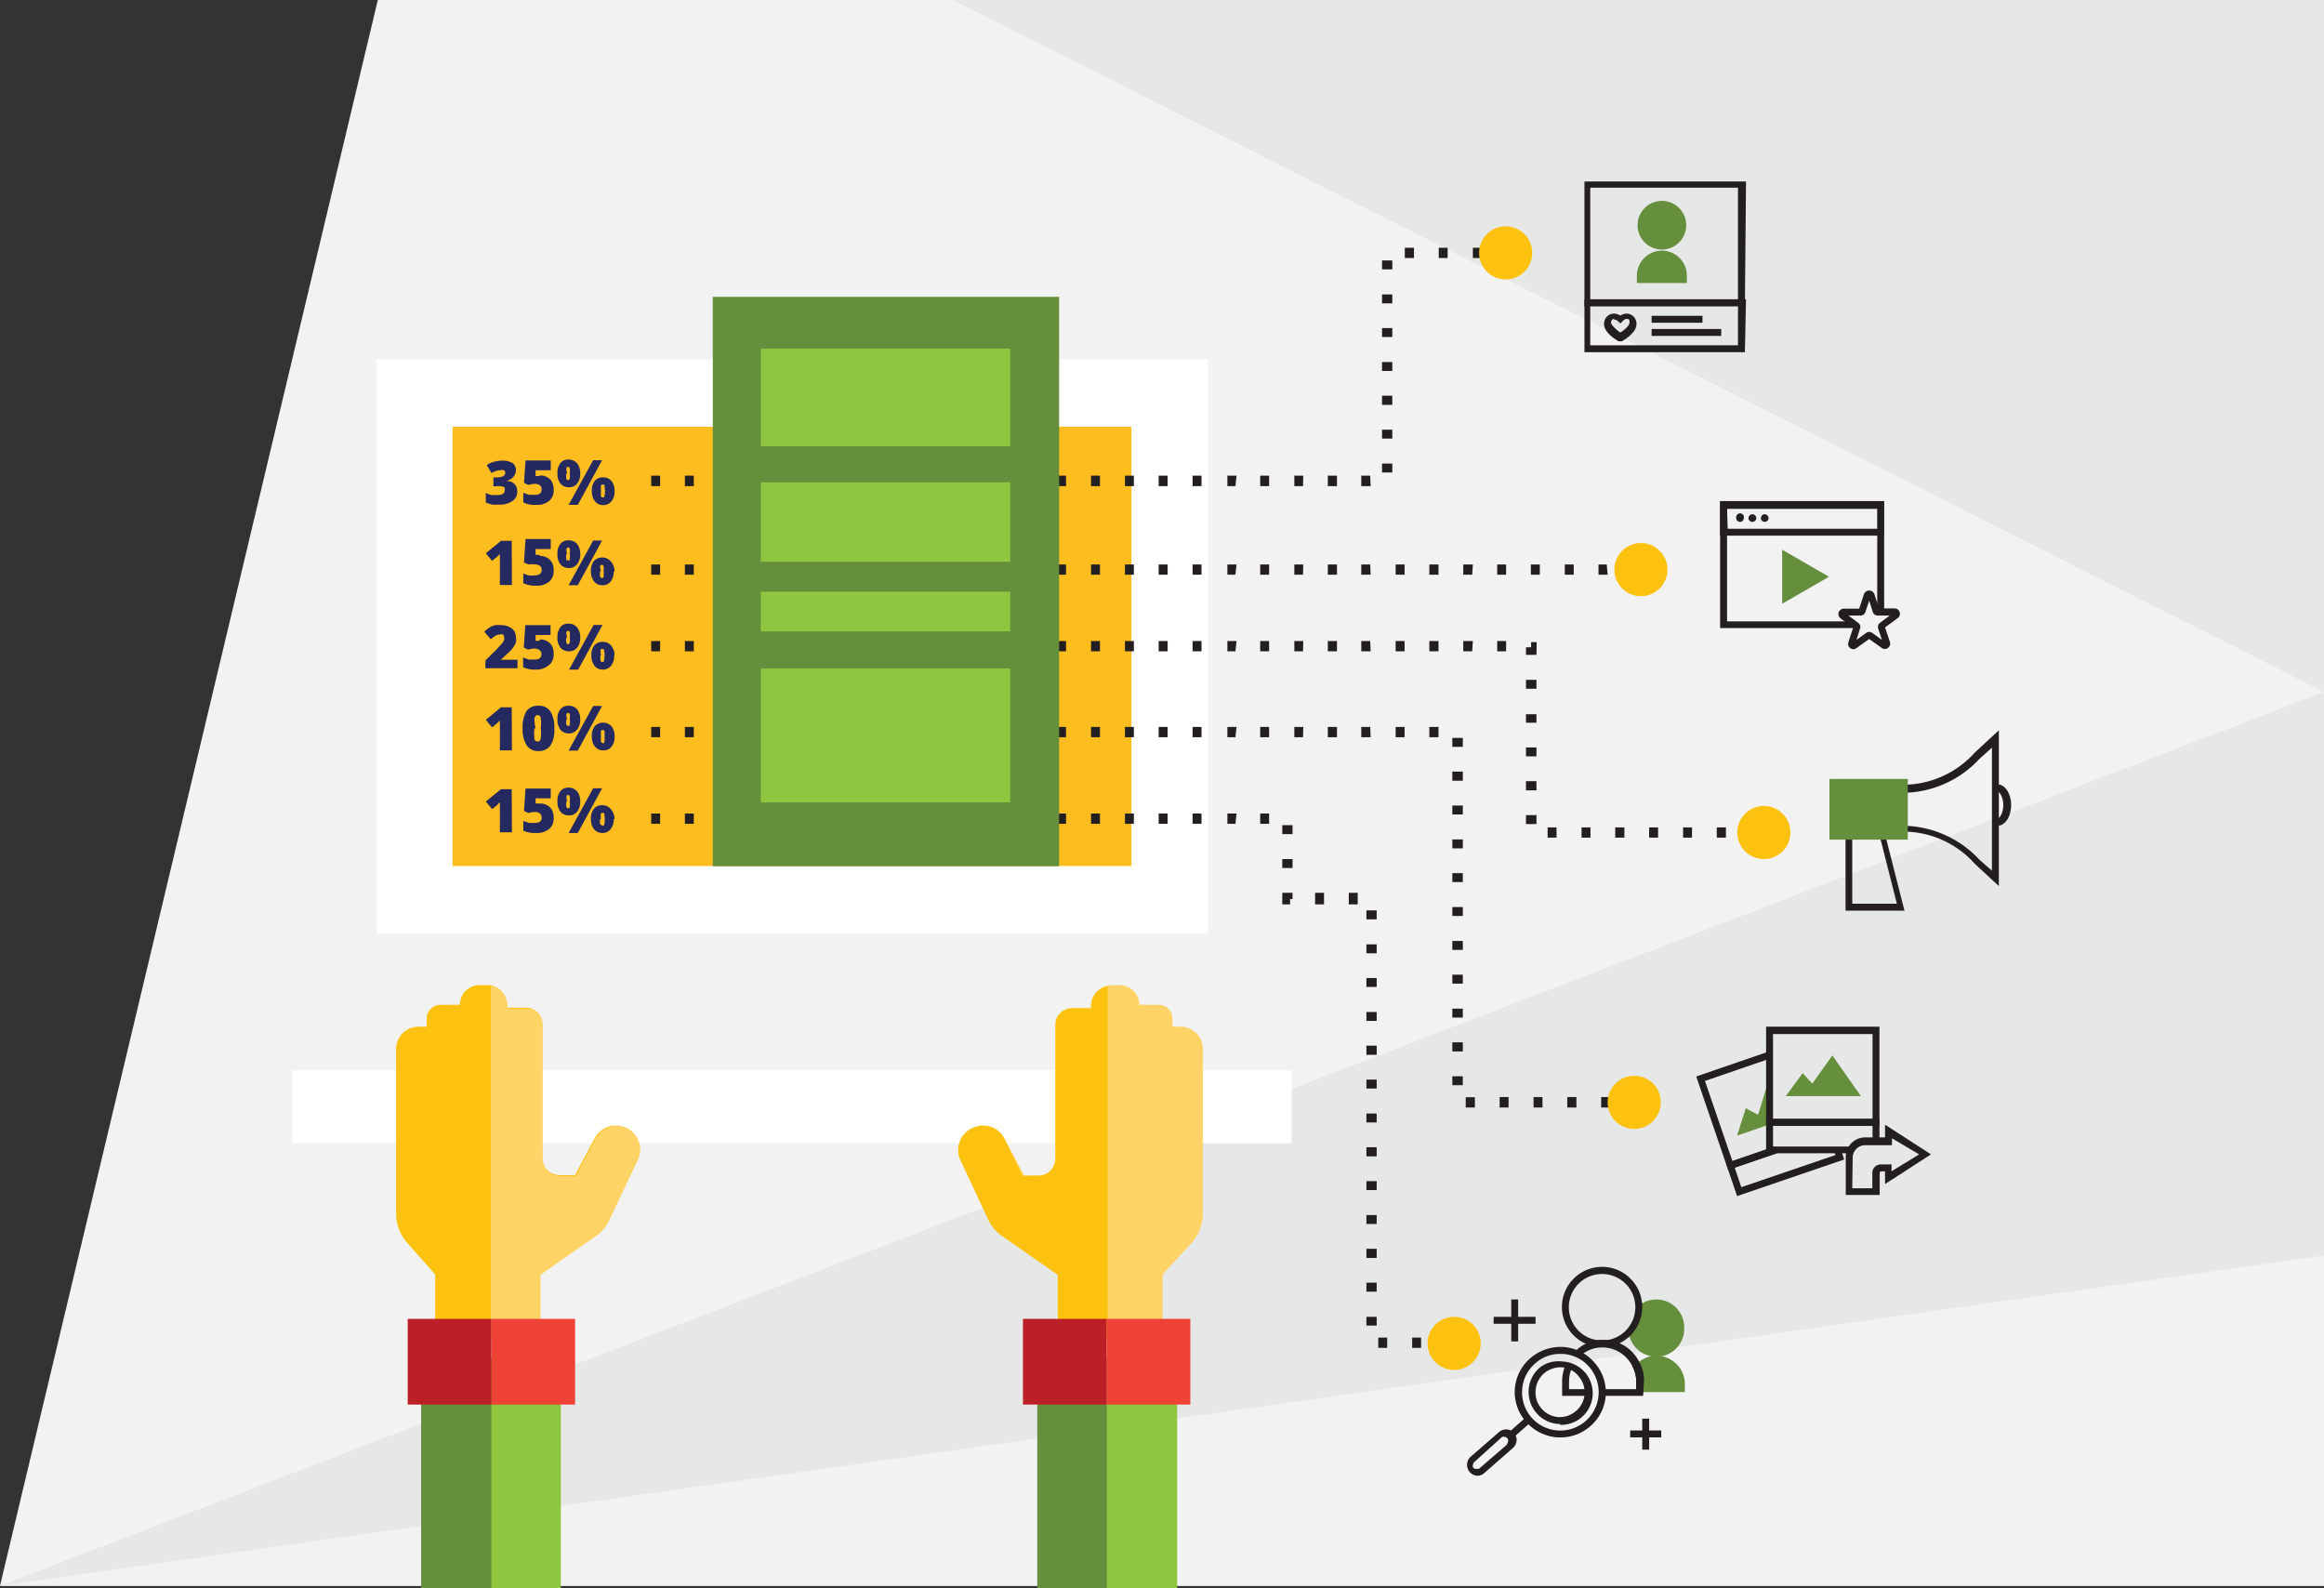 <svg xmlns="http://www.w3.org/2000/svg" viewBox="0 0 104.14 71.16"><rect x="0" y="0" width="104.14" height="71.16" fill="#333333" stroke="none"/><defs><style>.cls-1{isolation:isolate;}.cls-2{fill:#e6e7e7;}.cls-3{mix-blend-mode:multiply;}.cls-4{fill:#f2f2f2;}.cls-5{fill:#fff;}.cls-6{fill:#febd1f;}.cls-7{fill:#ffd366;}.cls-8{fill:#fdc20f;}.cls-9{fill:#668f3d;}.cls-10{fill:#8fc640;}.cls-11{fill:#bb2026;}.cls-12{fill:#ef4237;}.cls-13{fill:#231f20;}.cls-14{fill:#24295f;}</style></defs><g class="cls-1"><g id="Layer_2" data-name="Layer 2"><g id="Layer_1-2" data-name="Layer 1"><polygon class="cls-2" points="42.7 0 0 71.05 104.14 71.05 104.14 0 42.7 0"/><g class="cls-3"><polygon class="cls-4" points="0 71.05 16.93 0 42.7 0 104.14 31 0 71.05"/></g><g class="cls-3"><polygon class="cls-4" points="0 71.05 104.14 56.25 104.14 71.05 0 71.05"/></g><rect class="cls-5" x="16.87" y="16.1" width="37.26" height="25.74"/><rect class="cls-6" x="20.28" y="19.12" width="30.42" height="19.68"/><polygon class="cls-4" points="16.86 41.83 13.11 47.96 57.88 47.96 54.13 41.83 16.86 41.83"/><rect class="cls-5" x="13.11" y="47.96" width="44.77" height="3.26"/><path class="cls-7" d="M47.4,60v-3l-2.51-1.75a1.8,1.8,0,0,1-.6-.71L43.05,52a1.07,1.07,0,0,1,.55-1.44h0A1.06,1.06,0,0,1,45,51l.89,1.65h.68a.79.79,0,0,0,.79-.79v-6a.71.71,0,0,1,.71-.71h.87v-.13a.88.88,0,0,1,.88-.88h.35a.87.87,0,0,1,.88.88h.86a.62.62,0,0,1,.63.62V46h.36a1,1,0,0,1,1,1v7.39a2,2,0,0,1-.45,1.24L52.1,57.1v2.64Z"/><path class="cls-8" d="M49.63,44.19a.88.88,0,0,0-.74.87v.13H48a.71.71,0,0,0-.71.71v6a.79.79,0,0,1-.79.79h-.68L45,51a1.06,1.06,0,0,0-1.35-.49h0A1.07,1.07,0,0,0,43.05,52l1.24,2.66a1.8,1.8,0,0,0,.6.71l2.51,1.75v3l2.23-.14Z"/><rect class="cls-9" x="46.48" y="60.84" width="3.15" height="10.32"/><rect class="cls-10" x="46.01" y="64.43" width="10.32" height="3.15" transform="translate(-14.83 117.17) rotate(-90)"/><rect class="cls-11" x="45.8" y="59.14" width="3.84" height="3.75" transform="translate(-13.3 108.73) rotate(-90)"/><rect class="cls-12" x="49.55" y="59.14" width="3.84" height="3.75" transform="translate(-9.55 112.48) rotate(-90)"/><path class="cls-8" d="M24.21,60v-3l2.51-1.75a1.78,1.78,0,0,0,.59-.71L28.56,52A1.08,1.08,0,0,0,28,50.51h0a1.07,1.07,0,0,0-1.35.49c-.39.72-.88,1.65-.88,1.65h-.68a.79.79,0,0,1-.8-.79v-6a.71.71,0,0,0-.71-.71h-.87v-.13a.87.87,0,0,0-.87-.88h-.36a.87.87,0,0,0-.87.88h-.87a.62.62,0,0,0-.62.62V46h-.37a1,1,0,0,0-1,1v7.39a2,2,0,0,0,.45,1.24L19.5,57.1v2.64Z"/><path class="cls-7" d="M22,44.19a.88.88,0,0,1,.74.87v.13h.87a.71.71,0,0,1,.71.71v6a.79.79,0,0,0,.8.79h.68s.49-.93.88-1.65A1.07,1.07,0,0,1,28,50.51h0A1.08,1.08,0,0,1,28.56,52l-1.25,2.66a1.78,1.78,0,0,1-.59.71l-2.51,1.75v3L22,59.9Z"/><rect class="cls-10" x="18.39" y="64.43" width="10.32" height="3.15" transform="translate(-42.45 89.55) rotate(-90)"/><rect class="cls-9" x="18.87" y="60.84" width="3.15" height="10.32"/><rect class="cls-12" x="21.97" y="59.14" width="3.84" height="3.75" transform="translate(-37.12 84.9) rotate(-90)"/><rect class="cls-11" x="18.22" y="59.14" width="3.84" height="3.75" transform="translate(-40.87 81.15) rotate(-90)"/><path class="cls-13" d="M61.42,21.78H61v-.47h.4Zm-1.51,0H59.5v-.47h.41Zm-1.52,0H58v-.47h.4Zm-1.52,0h-.4v-.47h.4Zm-1.51,0H55v-.47h.41Zm-1.52,0h-.4v-.47h.4Zm-1.52,0h-.4v-.47h.4Zm-1.51,0h-.4v-.47h.4Zm-1.52,0h-.4v-.47h.4Zm-1.52,0h-.4v-.47h.4Zm-1.51,0h-.4v-.47h.4Zm-1.52,0h-.4v-.47h.4Zm-1.51,0h-.41v-.47h.41Zm-1.52,0h-.4v-.47h.4Zm-1.52,0h-.4v-.47h.4Zm-1.51,0h-.41v-.47h.41Zm-1.52,0h-.4v-.47h.4Zm-1.52,0h-.4v-.47h.4Zm-1.51,0h-.41v-.47h.41Zm-1.52,0h-.4v-.47h.4Zm-1.52,0h-.4v-.47h.4Zm-1.51,0h-.4v-.47h.4Zm32.81-.61h-.46v-.4h.46Zm0-1.52h-.46v-.4h.46Zm0-1.51h-.46v-.41h.46Zm0-1.52h-.46v-.4h.46Zm0-1.52h-.46v-.4h.46Zm0-1.51h-.46v-.4h.46Zm0-1.52h-.46v-.4h.46Zm4-.51H66V11.1h.4Zm-1.52,0h-.4V11.1h.4Zm-1.51,0h-.41V11.1h.41Z"/><path class="cls-13" d="M73.55,25.75h-.4v-.46h.4Zm-1.51,0h-.41v-.46H72Zm-1.52,0h-.4v-.46h.4Zm-1.52,0h-.4v-.46H69Zm-1.51,0h-.4v-.46h.4Zm-1.52,0h-.4v-.46H66Zm-1.51,0h-.41v-.46h.41Zm-1.52,0h-.4v-.46h.4Zm-1.52,0H61v-.46h.4Zm-1.51,0H59.5v-.46h.41Zm-1.52,0H58v-.46h.4Zm-1.52,0h-.4v-.46h.4Zm-1.51,0H55v-.46h.41Zm-1.52,0h-.4v-.46h.4Zm-1.52,0h-.4v-.46h.4Zm-1.51,0h-.4v-.46h.4Zm-1.52,0h-.4v-.46h.4Zm-1.52,0h-.4v-.46h.4Zm-1.51,0h-.4v-.46h.4Zm-1.52,0h-.4v-.46h.4Zm-1.51,0h-.41v-.46h.41Zm-1.52,0h-.4v-.46h.4Zm-1.52,0h-.4v-.46h.4Zm-1.51,0h-.41v-.46h.41Zm-1.52,0h-.4v-.46h.4Zm-1.52,0h-.4v-.46h.4Zm-1.51,0h-.41v-.46h.41Zm-1.52,0h-.4v-.46h.4Zm-1.52,0h-.4v-.46h.4Zm-1.51,0h-.4v-.46h.4Z"/><path class="cls-13" d="M78.85,37.53h-.4v-.46h.4Zm-1.51,0h-.41v-.46h.41Zm-1.52,0h-.4v-.46h.4Zm-1.52,0h-.4v-.46h.4Zm-1.51,0h-.41v-.46h.41Zm-1.52,0h-.4v-.46h.4Zm-1.52,0h-.4v-.46h.4Zm-.9-.61h-.47v-.4h.47Zm0-1.51h-.47V35h.47Zm0-1.52h-.47v-.4h.47Zm0-1.51h-.47V32h.47Zm0-1.52h-.47v-.4h.47Zm0-1.52h-.47V29h.23v-.23h.25Zm-1.36-.16h-.4v-.46h.4Zm-1.52,0h-.4v-.46H66Zm-1.51,0h-.41v-.46h.41Zm-1.52,0h-.4v-.46h.4Zm-1.52,0H61v-.46h.4Zm-1.51,0H59.5v-.46h.41Zm-1.52,0H58v-.46h.4Zm-1.52,0h-.4v-.46h.4Zm-1.51,0H55v-.46h.41Zm-1.52,0h-.4v-.46h.4Zm-1.52,0h-.4v-.46h.4Zm-1.51,0h-.4v-.46h.4Zm-1.52,0h-.4v-.46h.4Zm-1.52,0h-.4v-.46h.4Zm-1.51,0h-.4v-.46h.4Zm-1.52,0h-.4v-.46h.4Zm-1.51,0h-.41v-.46h.41Zm-1.52,0h-.4v-.46h.4Zm-1.52,0h-.4v-.46h.4Zm-1.51,0h-.41v-.46h.41Zm-1.52,0h-.4v-.46h.4Zm-1.52,0h-.4v-.46h.4Zm-1.51,0h-.41v-.46h.41Zm-1.52,0h-.4v-.46h.4Zm-1.52,0h-.4v-.46h.4Zm-1.51,0h-.4v-.46h.4Z"/><path class="cls-13" d="M66.09,49.62h-.41v-.46h.41Zm1.51,0h-.4v-.47h.4Zm1.52,0h-.4v-.47h.4Zm2.63,0v-.47h.4v.47Zm-1.11,0h-.41v-.47h.41Zm-5.09-1h-.47v-.4h.47Zm0-1.51h-.47v-.41h.47Zm0-1.52h-.47v-.4h.47Zm0-1.52h-.47v-.4h.47Zm0-1.51h-.47v-.4h.47Zm0-1.52h-.47v-.4h.47Zm0-1.52h-.47v-.4h.47Zm0-1.51h-.47v-.4h.47Zm0-1.52h-.47v-.4h.47Zm0-1.51h-.47v-.41h.47Zm0-1.52h-.47v-.4h.47Zm-1.09-.43h-.41v-.46h.41Zm-1.52,0h-.4v-.46h.4Zm-1.52,0H61v-.46h.4Zm-1.51,0H59.5v-.46h.41Zm-1.52,0H58v-.46h.4Zm-1.52,0h-.4v-.46h.4Zm-1.51,0H55v-.46h.41Zm-1.52,0h-.4v-.46h.4Zm-1.52,0h-.4v-.46h.4Zm-1.51,0h-.4v-.46h.4Zm-1.52,0h-.4v-.46h.4Zm-1.52,0h-.4v-.46h.4Zm-1.51,0h-.4v-.46h.4Zm-1.52,0h-.4v-.46h.4Zm-1.51,0h-.41v-.46h.41Zm-1.52,0h-.4v-.46h.4Zm-1.52,0h-.4v-.46h.4Zm-1.51,0h-.41v-.46h.41Zm-1.52,0h-.4v-.46h.4Zm-1.52,0h-.4v-.46h.4Zm-1.51,0h-.41v-.46h.41Zm-1.52,0h-.4v-.46h.4Zm-1.52,0h-.4v-.46h.4Zm-1.51,0h-.4v-.46h.4Z"/><path class="cls-8" d="M74.72,25.52a1.19,1.19,0,1,1-1.19-1.19A1.19,1.19,0,0,1,74.72,25.52Z"/><path class="cls-8" d="M68.66,11.33a1.19,1.19,0,1,1-1.19-1.19A1.19,1.19,0,0,1,68.66,11.33Z"/><path class="cls-8" d="M80.23,37.3A1.19,1.19,0,1,1,79,36.11,1.19,1.19,0,0,1,80.23,37.3Z"/><path class="cls-8" d="M74.42,49.38a1.19,1.19,0,1,1-1.18-1.18A1.18,1.18,0,0,1,74.42,49.38Z"/><path class="cls-13" d="M78.19,13.72H71V8.13h7.24Zm-6.93-.31h6.62v-5H71.26Z"/><path class="cls-13" d="M78.19,15.78H71V13.41h7.24Zm-6.93-.31h6.62V13.72H71.26Z"/><rect class="cls-13" x="74.01" y="14.15" width="2.28" height="0.31"/><rect class="cls-13" x="74.01" y="14.74" width="3.12" height="0.31"/><path class="cls-9" d="M75.56,10.13A1.09,1.09,0,1,1,74.47,9,1.09,1.09,0,0,1,75.56,10.13Z"/><path class="cls-9" d="M75.59,12.68H73.35v-.33a1.12,1.12,0,0,1,1.12-1.12h0a1.12,1.12,0,0,1,1.12,1.12Z"/><path class="cls-13" d="M72.61,15.29l-.08,0s-.65-.35-.65-.76a.45.45,0,0,1,.45-.48.58.58,0,0,1,.28.09.54.54,0,0,1,.27-.09.45.45,0,0,1,.45.48c0,.41-.65.76-.65.76Zm-.28-1c-.1,0-.14.09-.14.17s.24.33.42.44c.17-.11.41-.31.41-.44s0-.17-.14-.17a.26.26,0,0,0-.16.09l-.11.11-.12-.11A.26.26,0,0,0,72.33,14.32Z"/><polygon class="cls-13" points="77.44 52.42 76.01 48.23 79.24 47.12 79.34 47.42 76.4 48.43 77.63 52.02 79.52 51.37 79.62 51.67 77.44 52.42"/><polygon class="cls-13" points="77.84 53.59 77.34 52.12 79.52 51.37 79.62 51.67 77.73 52.31 78.03 53.19 82.25 51.75 82.19 51.57 82.48 51.47 82.64 51.95 77.84 53.59"/><polygon class="cls-9" points="79.29 48.52 79.23 48.48 78.78 49.95 78.23 49.65 77.84 50.88 79.29 50.38 79.29 48.52"/><path class="cls-13" d="M84.22,50.44H79.14V46h5.08Zm-4.77-.31h4.46v-3.8H79.45Z"/><polygon class="cls-13" points="82.94 51.67 79.14 51.67 79.14 50.13 84.22 50.13 84.22 51.12 83.91 51.12 83.91 50.44 79.45 50.44 79.45 51.37 82.94 51.37 82.94 51.67"/><polygon class="cls-9" points="80.02 49.11 80.78 48.08 81.21 48.55 82.11 47.29 83.39 49.11 80.02 49.11"/><path class="cls-13" d="M84.23,53.54H82.71V51.83a.87.87,0,0,1,.87-.87h.89v-.57l2.06,1.33-2.06,1.33v-.57h-.16a.08.08,0,0,0-.08.08ZM83,53.24h.9v-.68a.38.38,0,0,1,.39-.39h.47v.31L86,51.72,84.78,51v.31h-1.2a.56.56,0,0,0-.56.56Z"/><polygon class="cls-13" points="83.13 28.14 77.08 28.14 77.08 22.45 84.43 22.45 84.43 27.43 84.12 27.43 84.12 22.77 77.39 22.77 77.39 27.84 83.13 27.84 83.13 28.14"/><path class="cls-13" d="M84.42,24H77.08V22.46h7.34Zm-7-.31h6.72v-.89H77.39Z"/><polygon class="cls-9" points="79.86 24.63 81.96 25.84 79.86 27.05 79.86 24.63"/><path class="cls-13" d="M78.14,23.21a.16.16,0,0,1-.17.17.17.17,0,0,1-.17-.17A.18.18,0,0,1,78,23,.17.17,0,0,1,78.14,23.21Z"/><path class="cls-13" d="M78.7,23.21a.17.17,0,0,1-.17.17.17.17,0,0,1-.18-.17.18.18,0,0,1,.18-.17A.18.18,0,0,1,78.7,23.21Z"/><path class="cls-13" d="M79.25,23.21a.17.17,0,0,1-.17.17.16.16,0,0,1-.17-.17.17.17,0,0,1,.17-.17A.18.18,0,0,1,79.25,23.21Z"/><path class="cls-13" d="M83.05,29.09a.3.3,0,0,1-.14-.05.23.23,0,0,1-.08-.27l.21-.65-.56-.41a.25.25,0,0,1-.09-.27.25.25,0,0,1,.23-.17h.69l.22-.66a.25.25,0,0,1,.46,0l.21.65h.69a.24.24,0,0,1,.14.44l-.56.41.22.65a.25.25,0,0,1-.09.27.23.23,0,0,1-.28,0l-.56-.4-.56.4A.3.3,0,0,1,83.05,29.09Zm.71-.78a.24.24,0,0,1,.14.05l.43.31-.17-.51a.24.24,0,0,1,.09-.26l.43-.32h-.53a.24.24,0,0,1-.23-.16l-.16-.51-.17.51a.23.23,0,0,1-.23.16h-.53l.43.32a.22.22,0,0,1,.09.26l-.16.51.43-.31A.24.24,0,0,1,83.76,28.31Z"/><path class="cls-13" d="M65.17,60.39h-.38v-.46h.38Zm-1.49,0h-.4v-.46h.4Zm-1.52,0h-.4v-.46h.4Zm-.47-1h-.46V59h.46Zm0-1.52h-.46v-.4h.46Zm0-1.51h-.46v-.41h.46Zm0-1.52h-.46v-.4h.46Zm0-1.52h-.46v-.4h.46Zm0-1.51h-.46v-.41h.46Zm0-1.52h-.46v-.4h.46Zm0-1.52h-.46v-.4h.46Zm0-1.51h-.46v-.41h.46Zm0-1.52h-.46v-.4h.46Zm0-1.52h-.46v-.4h.46Zm0-1.51h-.46v-.4h.46Zm0-1.52h-.46v-.4h.46Zm-.85-.67h-.4V40h.4Zm-1.51,0h-.4V40h.4Zm-1.52,0h-.35V40h.46v.28h-.11Zm.11-1.63h-.46v-.4h.46Zm0-1.52h-.46v-.4h.46Zm-1.05-.46h-.4v-.46h.4Zm-1.51,0H55v-.46h.41Zm-1.52,0h-.4v-.46h.4Zm-1.52,0h-.4v-.46h.4Zm-1.51,0h-.4v-.46h.4Zm-1.52,0h-.4v-.46h.4Zm-1.52,0h-.4v-.46h.4Zm-1.51,0h-.4v-.46h.4Zm-1.52,0h-.4v-.46h.4Zm-1.51,0h-.41v-.46h.41Zm-1.52,0h-.4v-.46h.4Zm-1.52,0h-.4v-.46h.4Zm-1.51,0h-.41v-.46h.41Zm-1.52,0h-.4v-.46h.4Zm-1.52,0h-.4v-.46h.4Zm-1.51,0h-.41v-.46h.41Zm-1.52,0h-.4v-.46h.4Zm-1.52,0h-.4v-.46h.4Zm-1.51,0h-.4v-.46h.4Z"/><path class="cls-9" d="M75.47,59.47a1.25,1.25,0,0,1-2.49.21,1.59,1.59,0,0,0,.45-1.11.13.13,0,0,0,0-.06,1.22,1.22,0,0,1,.79-.29A1.25,1.25,0,0,1,75.47,59.47Z"/><path class="cls-9" d="M75.5,62v.37h-2V61.9a1.53,1.53,0,0,0-.19-.76,1.27,1.27,0,0,1,.93-.4A1.28,1.28,0,0,1,75.5,62Z"/><path class="cls-13" d="M71.79,60.36a1.8,1.8,0,1,1,1.8-1.79A1.8,1.8,0,0,1,71.79,60.36Zm0-3.28a1.49,1.49,0,1,0,1.49,1.49A1.49,1.49,0,0,0,71.79,57.08Z"/><path class="cls-13" d="M71.19,62.54H70V61.9a1.8,1.8,0,0,1,.18-.8l.28.14a1.49,1.49,0,0,0-.15.66v.34h.91Z"/><path class="cls-13" d="M73.63,62.54H71.79v-.3h1.53V61.9a1.4,1.4,0,0,0-.17-.68,1.5,1.5,0,0,0-1.36-.85,1.47,1.47,0,0,0-1,.4l0,0h-.07v-.15l-.1-.11a1.73,1.73,0,0,1,1.21-.48,1.79,1.79,0,0,1,1.63,1,1.63,1.63,0,0,1,.21.83Z"/><path class="cls-13" d="M69.92,64.4h-.14a2.07,2.07,0,0,1-1.39-.69,2,2,0,0,1,.2-2.87,2.08,2.08,0,0,1,1.47-.49,2,2,0,0,1,1.39.7,2,2,0,0,1-.2,2.86A2,2,0,0,1,69.92,64.4Zm0-3.74a1.66,1.66,0,0,0-1.12.42h0a1.69,1.69,0,0,0-.59,1.17,1.71,1.71,0,0,0,1.59,1.84,1.72,1.72,0,0,0,1.42-2.84A1.69,1.69,0,0,0,70,60.66Zm0,3.14h-.1a1.44,1.44,0,0,1-1.32-1.52,1.43,1.43,0,0,1,.49-1A1.35,1.35,0,0,1,70,61a1.42,1.42,0,0,1-.1,2.84Zm0-2.54a1.15,1.15,0,0,0-.73.27,1.14,1.14,0,0,0-.38.77,1.11,1.11,0,0,0,1,1.19,1.12,1.12,0,0,0,.81-.27,1.1,1.1,0,0,0,.11-1.57,1.07,1.07,0,0,0-.76-.39Z"/><rect class="cls-13" x="67.55" y="63.85" width="0.98" height="0.31" transform="translate(-25.32 60.81) rotate(-41.29)"/><path class="cls-13" d="M66.19,66.12h0a.49.49,0,0,1-.28-.86l1.23-1.07a.49.49,0,0,1,.7,0,.48.48,0,0,1,.12.35.51.51,0,0,1-.17.34L66.51,66A.47.47,0,0,1,66.19,66.12Zm1.24-1.74a.16.16,0,0,0-.12,0L66.07,65.5a.14.14,0,0,0-.06.12.16.16,0,0,0,0,.13.16.16,0,0,0,.13.06s.09,0,.13,0l1.24-1.07a.31.31,0,0,0,.06-.13.17.17,0,0,0,0-.13A.16.16,0,0,0,67.43,64.38Z"/><rect class="cls-13" x="67.72" y="58.22" width="0.31" height="1.88"/><rect class="cls-13" x="66.93" y="59" width="1.88" height="0.31"/><rect class="cls-13" x="73.59" y="63.56" width="0.31" height="1.39"/><rect class="cls-13" x="73.05" y="64.09" width="1.39" height="0.31"/><path class="cls-13" d="M73.63,62.39h-.31V61.9a1.4,1.4,0,0,0-.17-.68l.27-.16a1.69,1.69,0,0,1,.21.84Z"/><path class="cls-8" d="M66.35,60.16A1.19,1.19,0,1,1,65.17,59,1.18,1.18,0,0,1,66.35,60.16Z"/><path class="cls-13" d="M89.5,37l-.13,0,.09-.3h0l0,0c.14,0,.31-.28.31-.63s-.17-.63-.31-.63l0,0-.1-.3.14,0c.35,0,.62.41.62.93S89.85,37,89.5,37Z"/><path class="cls-13" d="M89.57,39.7l-1.08-1a4.29,4.29,0,0,0-3.2-1.44H85.2l-.41-.73h-.36l.18-.32-.18-.32h.36l.41-.73h.09a4.33,4.33,0,0,0,3.2-1.44l1.08-1ZM85.38,37a4.73,4.73,0,0,1,3.32,1.52l.56.49V33.5l-.56.5a4.73,4.73,0,0,1-3.32,1.52l-.42.73h0Z"/><path class="cls-13" d="M85.34,40.8H82.7V37.22h1.73ZM83,40.49H85l-.76-3H83Z"/><rect class="cls-9" x="81.98" y="34.9" width="3.51" height="2.72"/><path class="cls-14" d="M23.12,21.05a.49.49,0,0,1-.11.31.63.63,0,0,1-.33.19h0c.33,0,.5.2.5.47a.49.49,0,0,1-.22.43,1,1,0,0,1-.61.16l-.29,0-.29-.09v-.44a.82.82,0,0,0,.26.1l.25,0a.52.52,0,0,0,.25-.05.15.15,0,0,0,.08-.15.17.17,0,0,0,0-.13.23.23,0,0,0-.13-.06.9.9,0,0,0-.25,0h-.12v-.4h.13c.27,0,.4-.07.4-.21a.11.11,0,0,0-.06-.11.25.25,0,0,0-.16,0,.7.7,0,0,0-.39.13l-.22-.36a1,1,0,0,1,.32-.15,1.4,1.4,0,0,1,.38-.05.85.85,0,0,1,.48.12A.4.4,0,0,1,23.12,21.05Z"/><path class="cls-14" d="M24.22,21.3a.61.61,0,0,1,.3.08.52.52,0,0,1,.22.22.74.74,0,0,1,.07.34.6.6,0,0,1-.2.5.86.86,0,0,1-.6.18,1.14,1.14,0,0,1-.56-.11v-.43l.26.09.26,0a.39.39,0,0,0,.23-.06.24.24,0,0,0,.07-.19.22.22,0,0,0-.08-.18.38.38,0,0,0-.24-.06.86.86,0,0,0-.27.05l-.2-.1.07-1h1.13v.44H24l0,.26.15,0Z"/><path class="cls-14" d="M26,21.21a.7.7,0,0,1-.14.46.45.45,0,0,1-.38.16.47.47,0,0,1-.37-.17.69.69,0,0,1-.13-.45.7.7,0,0,1,.13-.46.44.44,0,0,1,.37-.16.49.49,0,0,1,.38.17A.69.69,0,0,1,26,21.21Zm-.62,0a.63.63,0,0,0,0,.23s0,.07.08.07a.08.08,0,0,0,.07-.07.63.63,0,0,0,0-.23.57.57,0,0,0,0-.22s0-.07-.07-.07-.06,0-.08.07A.61.61,0,0,0,25.42,21.21Zm1.6-.59-1.09,2h-.41l1.1-2ZM27.54,22a.7.7,0,0,1-.14.46.46.46,0,0,1-.38.17.45.45,0,0,1-.36-.17.72.72,0,0,1-.14-.46.67.67,0,0,1,.13-.45.44.44,0,0,1,.37-.16.46.46,0,0,1,.38.16A.69.69,0,0,1,27.54,22Zm-.61,0a1,1,0,0,0,0,.22c0,.05.05.07.08.07s.07,0,.08-.08a1.11,1.11,0,0,0,0-.42c0-.06,0-.08-.08-.08s-.06,0-.08.07A1,1,0,0,0,26.93,22Z"/><path class="cls-14" d="M22.94,26.21H22.4V25.16c0-.12,0-.24,0-.35a.74.74,0,0,1-.12.13l-.23.19-.28-.34.68-.56h.48Z"/><path class="cls-14" d="M24.22,24.91a.61.61,0,0,1,.3.08.54.54,0,0,1,.22.23.67.67,0,0,1,.07.33.63.63,0,0,1-.2.51.86.86,0,0,1-.6.18,1.27,1.27,0,0,1-.56-.11v-.44a1,1,0,0,0,.26.09,1.51,1.51,0,0,0,.26,0,.39.39,0,0,0,.23-.07.21.21,0,0,0,.07-.18.19.19,0,0,0-.08-.18.38.38,0,0,0-.24-.06.84.84,0,0,0-.27,0l-.2-.09.07-1.05h1.13v.45H24l0,.26.15,0Z"/><path class="cls-14" d="M26,24.82a.7.7,0,0,1-.14.46.46.46,0,0,1-.38.17.47.47,0,0,1-.37-.17.72.72,0,0,1-.13-.46.65.65,0,0,1,.13-.45.44.44,0,0,1,.37-.16.48.48,0,0,1,.38.16A.69.69,0,0,1,26,24.82Zm-.62,0a.57.57,0,0,0,0,.22c0,.05,0,.07.08.07s.06,0,.07-.07a.57.57,0,0,0,0-.22.67.67,0,0,0,0-.23.07.07,0,0,0-.07-.06s-.06,0-.08.07A.57.57,0,0,0,25.42,24.83Zm1.6-.6-1.09,2h-.41l1.1-2Zm.52,1.38a.7.7,0,0,1-.14.46.45.45,0,0,1-.38.16.45.45,0,0,1-.36-.17.69.69,0,0,1-.14-.45.7.7,0,0,1,.13-.46.51.51,0,0,1,.75,0A.69.69,0,0,1,27.54,25.61Zm-.61,0a1.13,1.13,0,0,0,0,.23s.05.07.08.07.07,0,.08-.08a1.18,1.18,0,0,0,0-.22,1.06,1.06,0,0,0,0-.21s0-.08-.08-.08-.06,0-.08.07A1.09,1.09,0,0,0,26.93,25.61Z"/><path class="cls-14" d="M23.19,29.94H21.75v-.35l.49-.48.27-.3a.41.41,0,0,0,.08-.14.2.2,0,0,0,0-.11.17.17,0,0,0-.05-.13.2.2,0,0,0-.14,0,.45.45,0,0,0-.19.05,2,2,0,0,0-.22.16l-.29-.34a1.66,1.66,0,0,1,.26-.2.85.85,0,0,1,.22-.09,1.27,1.27,0,0,1,.28,0,.74.74,0,0,1,.34.07.57.57,0,0,1,.24.19.54.54,0,0,1,.08.28.78.78,0,0,1,0,.22.82.82,0,0,1-.09.19,1.27,1.27,0,0,1-.16.2l-.43.4h.75Z"/><path class="cls-14" d="M24.22,28.65a.61.61,0,0,1,.3.08.52.52,0,0,1,.22.22.74.74,0,0,1,.07.34.6.6,0,0,1-.2.5A.86.86,0,0,1,24,30a1.14,1.14,0,0,1-.56-.11v-.43l.26.09.26,0a.39.39,0,0,0,.23-.06.24.24,0,0,0,.07-.19.19.19,0,0,0-.08-.17.33.33,0,0,0-.24-.07.86.86,0,0,0-.27.05l-.2-.1.07-1h1.13v.44H24l0,.26.15,0Z"/><path class="cls-14" d="M26,28.56a.7.7,0,0,1-.14.46.45.45,0,0,1-.38.16.47.47,0,0,1-.37-.17.69.69,0,0,1-.13-.45.7.7,0,0,1,.13-.46.44.44,0,0,1,.37-.16.49.49,0,0,1,.38.17A.69.69,0,0,1,26,28.56Zm-.62,0a.63.63,0,0,0,0,.23s0,.07.08.07a.08.08,0,0,0,.07-.07.63.63,0,0,0,0-.23.61.61,0,0,0,0-.22c0-.05,0-.07-.07-.07s-.06,0-.08.07A.61.61,0,0,0,25.42,28.56ZM27,28l-1.09,2h-.41l1.1-2Zm.52,1.37a.7.7,0,0,1-.14.46A.46.46,0,0,1,27,30a.45.45,0,0,1-.36-.17.72.72,0,0,1-.14-.46.67.67,0,0,1,.13-.45.44.44,0,0,1,.37-.16.46.46,0,0,1,.38.16A.69.69,0,0,1,27.54,29.34Zm-.61,0a1,1,0,0,0,0,.22c0,.05.05.07.08.07s.07,0,.08-.08a1.11,1.11,0,0,0,0-.42c0-.06,0-.08-.08-.08s-.06,0-.08.07A1,1,0,0,0,26.93,29.35Z"/><path class="cls-14" d="M22.94,33.62H22.4v-1c0-.12,0-.24,0-.34a1.36,1.36,0,0,1-.12.12l-.23.19-.28-.34.68-.56h.48Z"/><path class="cls-14" d="M24.84,32.63a1.31,1.31,0,0,1-.17.77.64.64,0,0,1-.54.25.6.6,0,0,1-.53-.26,1.31,1.31,0,0,1-.18-.76,1.42,1.42,0,0,1,.17-.77.63.63,0,0,1,.54-.24.6.6,0,0,1,.53.25A1.33,1.33,0,0,1,24.84,32.63Zm-.89,0a1.7,1.7,0,0,0,0,.47c0,.08.07.12.14.12s.11,0,.14-.13a1.66,1.66,0,0,0,0-.46,1.71,1.71,0,0,0,0-.46c0-.08-.07-.13-.14-.13s-.11.05-.14.13A1.62,1.62,0,0,0,24,32.63Z"/><path class="cls-14" d="M26,32.23a.7.7,0,0,1-.14.46.46.46,0,0,1-.38.17.47.47,0,0,1-.37-.17.72.72,0,0,1-.13-.46.67.67,0,0,1,.13-.45.44.44,0,0,1,.37-.16.48.48,0,0,1,.38.16A.69.69,0,0,1,26,32.23Zm-.62,0a.57.57,0,0,0,0,.22s0,.07.08.07.06,0,.07-.07a.57.57,0,0,0,0-.22.67.67,0,0,0,0-.23.07.07,0,0,0-.07-.06s-.06,0-.08.07A.57.57,0,0,0,25.42,32.24Zm1.6-.6-1.09,2h-.41l1.1-2ZM27.54,33a.7.7,0,0,1-.14.46.45.45,0,0,1-.38.16.45.45,0,0,1-.36-.17.69.69,0,0,1-.14-.45.7.7,0,0,1,.13-.46.51.51,0,0,1,.75,0A.69.69,0,0,1,27.54,33Zm-.61,0a1.13,1.13,0,0,0,0,.23s.05.07.08.07.07,0,.08-.08a1.18,1.18,0,0,0,0-.22,1.06,1.06,0,0,0,0-.21c0-.05,0-.08-.08-.08s-.06,0-.08.07A1.09,1.09,0,0,0,26.93,33Z"/><path class="cls-14" d="M22.94,37.29H22.4v-1c0-.13,0-.24,0-.35l-.12.13-.23.18-.28-.34.68-.55h.48Z"/><path class="cls-14" d="M24.22,36a.61.61,0,0,1,.3.08.52.52,0,0,1,.22.22.74.74,0,0,1,.07.34.6.6,0,0,1-.2.5.86.86,0,0,1-.6.18,1.28,1.28,0,0,1-.56-.1v-.44l.26.09.26,0a.39.39,0,0,0,.23-.06.22.22,0,0,0,.07-.19.19.19,0,0,0-.08-.17.33.33,0,0,0-.24-.07.86.86,0,0,0-.27.05l-.2-.1.07-1h1.13v.44H24L24,36l.15,0Z"/><path class="cls-14" d="M26,35.91a.7.7,0,0,1-.14.46.45.45,0,0,1-.38.16.44.44,0,0,1-.37-.17.69.69,0,0,1-.13-.45.7.7,0,0,1,.13-.46.44.44,0,0,1,.37-.16.49.49,0,0,1,.38.17A.69.69,0,0,1,26,35.91Zm-.62,0a.63.63,0,0,0,0,.23s0,.07.08.07.06,0,.07-.07a.63.63,0,0,0,0-.23.61.61,0,0,0,0-.22s0-.07-.07-.07-.06,0-.08.07A.61.61,0,0,0,25.42,35.91Zm1.6-.59-1.09,2h-.41l1.1-2Zm.52,1.38a.67.67,0,0,1-.14.45.46.46,0,0,1-.38.17.45.45,0,0,1-.36-.17.69.69,0,0,1-.14-.45.68.68,0,0,1,.13-.46.44.44,0,0,1,.37-.16.46.46,0,0,1,.38.16A.72.72,0,0,1,27.54,36.7Zm-.61,0a1,1,0,0,0,0,.22S27,37,27,37s.07,0,.08-.08a1.11,1.11,0,0,0,0-.42c0-.06,0-.08-.08-.08s-.06,0-.08.07A1,1,0,0,0,26.93,36.7Z"/><rect class="cls-9" x="31.94" y="13.3" width="15.52" height="25.51"/><rect class="cls-10" x="34.1" y="21.6" width="11.18" height="3.56" transform="translate(79.37 46.77) rotate(180)"/><rect class="cls-10" x="34.1" y="15.63" width="11.18" height="4.37" transform="translate(79.37 35.62) rotate(180)"/><rect class="cls-10" x="34.1" y="26.5" width="11.18" height="1.78" transform="translate(79.37 54.79) rotate(180)"/><rect class="cls-10" x="34.1" y="29.94" width="11.18" height="6" transform="translate(79.37 65.89) rotate(180)"/></g></g></g></svg>